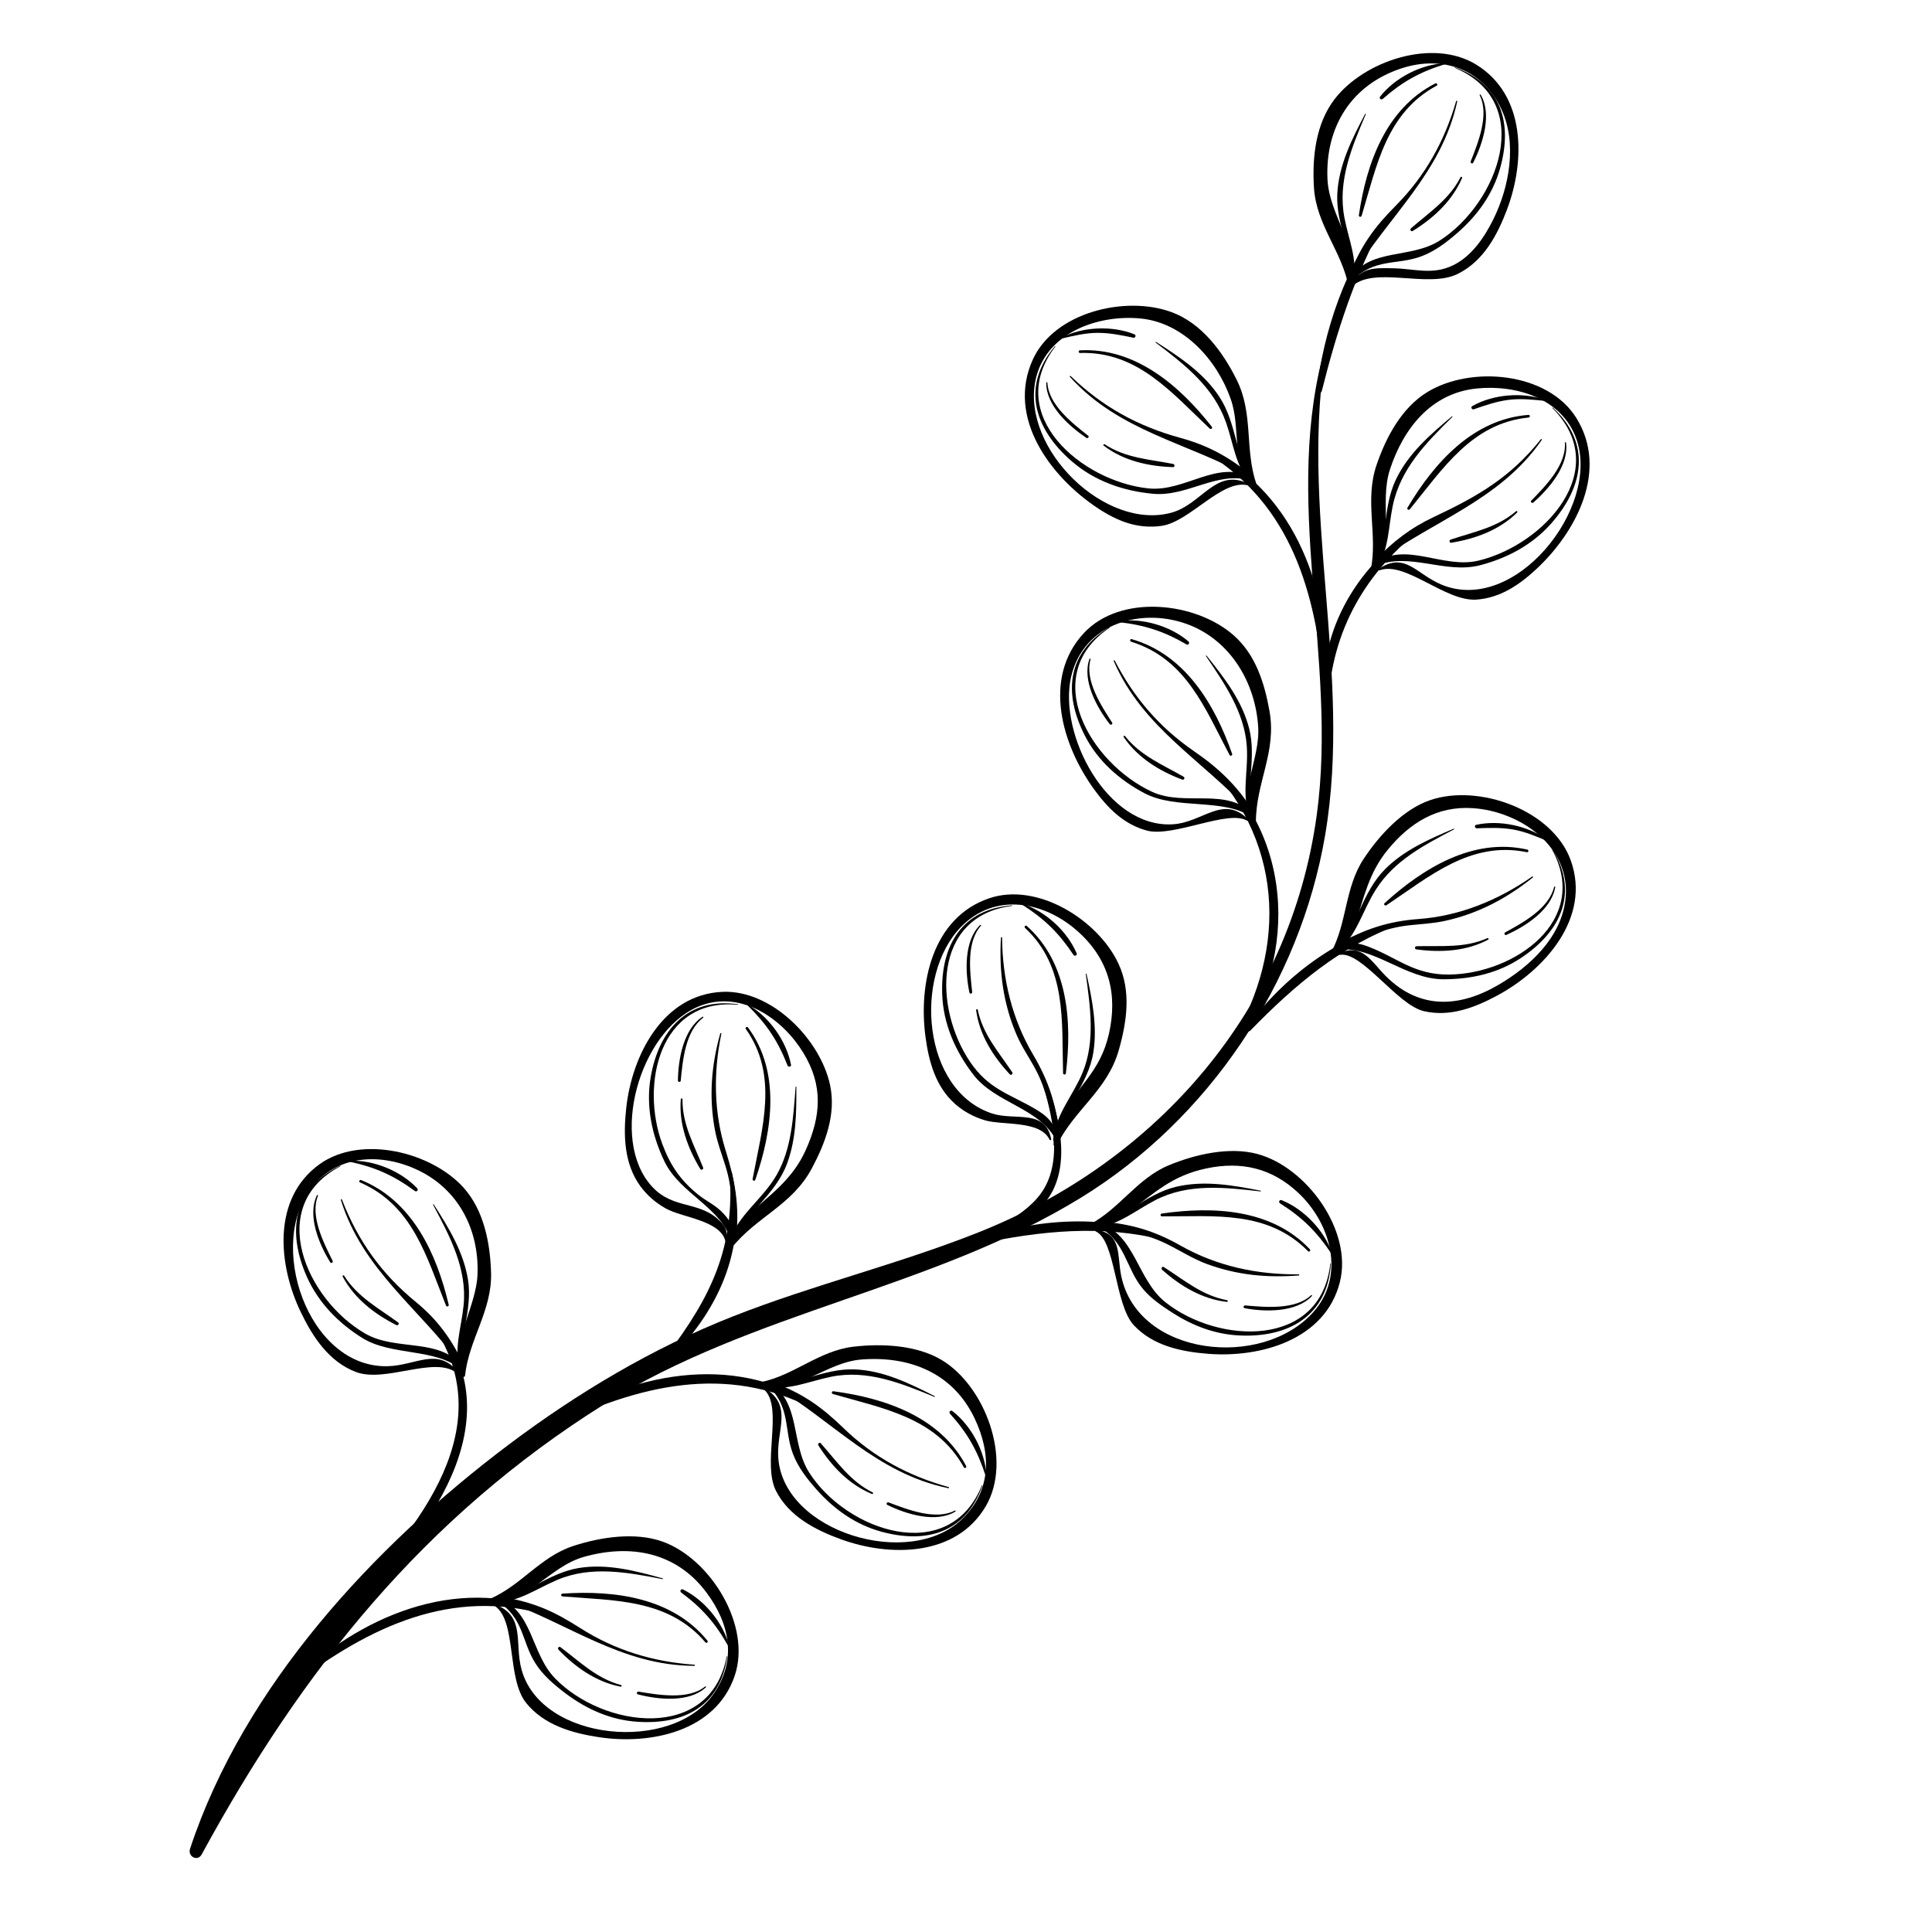 <?xml version="1.0" encoding="utf-8"?>
<!-- Generator: Adobe Illustrator 24.0.2, SVG Export Plug-In . SVG Version: 6.00 Build 0)  -->
<svg version="1.1" id="Layer_1" xmlns="http://www.w3.org/2000/svg" xmlns:xlink="http://www.w3.org/1999/xlink" x="0px" y="0px"
	 viewBox="0 0 512 512" style="enable-background:new 0 0 512 512;" xml:space="preserve">
<style type="text/css">
	.st0{fill:currentColor;}
</style>
<g>
	<g>
		<path class="st0" d="M351.701,91.048c-7.752,43.512,6.864,86.96-0.532,130.319
			c-6.682,39.176-30.825,75.208-64.701,96.025c-39.459,24.248-86.829,30.002-126.35,54.76
			c-47.632,29.842-80.141,70.489-106.663,119.284c-1.084,1.995-3.769,0.559-3.093-1.487
			c14.278-43.182,48.71-80.207,84.429-107.088c18.251-13.735,38.186-25.631,59.468-34.013
			c21.326-8.399,43.705-13.777,65.007-22.245c47.53-18.894,82.638-59.129,89.691-110.645
			c5.675-41.455-9.546-84.111,2.513-124.956C351.512,90.861,351.728,90.897,351.701,91.048L351.701,91.048z"/>
	</g>
	<g>
		<g>
			<path class="st0" d="M367.034,58.469c-7.854,13.805-12.899,29.818-16.744,45.161
				c-0.201,0.803-1.325,0.57-1.247-0.237c1.418-14.699,7.777-33.913,17.524-45.231
				C366.77,57.926,367.195,58.187,367.034,58.469L367.034,58.469z"/>
		</g>
		<g>
			<path class="st0" d="M357.651,75.89c3.055-5.143,6.357-4.899,11.695-4.79c5.612,0.115,10.304,1.869,15.767-0.813
				c4.867-2.39,8.186-7.26,10.577-12.049c4.322-8.659,6.386-20.229,2.234-29.205
				c-4.919-10.634-15.544-14.537-26.589-10.896c-13.121,4.325-20.14,15.42-19.545,29.264
				c0.431,10.025,9.027,18.745,6.512,28.675c-0.131,0.515-0.791,0.435-0.884-0.054
				c-1.84-9.571-8.608-16.374-9.211-26.358c-0.486-8.041,0.47-16.876,5.492-23.406
				c7.762-10.093,25.925-16.229,37.481-9.156c13.225,8.096,13.055,25.533,8.203,38.399
				c-2.59,6.868-6.268,13.747-13.129,17.114c-8.018,3.936-22.396-2.383-28.214,3.53
				C357.865,76.324,357.508,76.131,357.651,75.89L357.651,75.89z"/>
		</g>
		<g>
			<path class="st0" d="M385.614,17.861c12.227,4.474,15.382,14.739,11.864,26.965
				c-1.949,6.773-6.056,12.399-11.326,16.959c-2.893,2.504-5.961,4.853-9.58,6.18
				c-6.455,2.366-12.398,0.379-18.26,6.509c-0.293,0.306-0.904-0.032-0.659-0.434
				c5.186-8.489,16.07-5.268,23.927-10.313c15.489-9.943,25.51-36.686,3.969-45.731
				C385.46,17.958,385.526,17.829,385.614,17.861L385.614,17.861z"/>
		</g>
		<g>
			<path class="st0" d="M392.382,25.098c3.108,5.159,0.542,13.082-1.959,18.002c-0.22,0.432-0.848,0.119-0.673-0.323
				c1.925-4.866,4.997-12.393,2.383-17.514C392.048,25.096,392.281,24.929,392.382,25.098L392.382,25.098z"/>
		</g>
		<g>
			<path class="st0" d="M387.465,47.161c-2.575,6.042-7.534,10.634-13.059,14.036
				c-0.478,0.293-0.867-0.358-0.467-0.706c4.859-4.226,10.102-7.62,13.123-13.525
				C387.193,46.709,387.578,46.896,387.465,47.161L387.465,47.161z"/>
		</g>
		<g>
			<path class="st0" d="M380.738,22.697c-13.371,7.224-15.865,21.168-19.887,34.472
				c-0.138,0.453-0.804,0.345-0.733-0.14c2.001-13.751,7.17-28.231,20.235-34.913
				C380.745,21.915,381.137,22.482,380.738,22.697L380.738,22.697z"/>
		</g>
		<g>
			<path class="st0" d="M382.996,16.997c-6.614,2.03-11.326,4.621-16.528,9.205c-0.445,0.393-1.1-0.129-0.713-0.621
				c3.905-4.962,10.879-8.562,17.193-8.825C383.086,16.749,383.135,16.954,382.996,16.997L382.996,16.997z"/>
		</g>
		<g>
			<path class="st0" d="M361.943,30.288c-3.722,8.74-7.502,17.688-5.666,27.353
				c1.133,5.965,3.553,11.146,2.453,17.305c-0.058,0.324-0.609,0.31-0.591-0.036
				c0.418-8.077-4.118-15.339-3.749-23.428c0.35-7.656,3.89-14.639,7.374-21.281
				C361.822,30.088,361.993,30.171,361.943,30.288L361.943,30.288z"/>
		</g>
		<g>
			<path class="st0" d="M386.185,26.868c-4.146,19.071-18.211,30.366-27.96,46.464
				c-0.248,0.409-0.85,0.128-0.673-0.323c3.112-7.932,6.573-12.687,12.442-18.614
				c7.735-7.811,12.842-17.032,15.898-27.583C385.944,26.63,386.227,26.677,386.185,26.868L386.185,26.868z"/>
		</g>
	</g>
	<g>
		<g>
			<path class="st0" d="M316.134,117.277c24.726,10.13,35.263,34.648,35.59,60.304
				c0.01,0.816-1.175,0.902-1.266,0.086c-2.86-25.608-10.764-47.178-34.569-59.882
				C315.567,117.614,315.799,117.141,316.134,117.277L316.134,117.277z"/>
		</g>
		<g>
			<path class="st0" d="M330.568,128.585c-6.848-1.542-15.301,9.699-22.708,10.77
				c-6.331,0.916-11.729-1.23-16.958-4.693c-12.427-8.231-24.23-23.879-17.211-39.348
				c5.698-12.557,24.428-17.052,36.655-12.643c8.059,2.906,13.636,10.48,17.347,17.887
				c4.58,9.141,2.081,18.326,5.251,27.708c0.135,0.398-0.398,0.808-0.716,0.479
				c-6.266-6.45-3.263-14.936-6.063-22.965c-3.647-10.463-12.556-20.228-23.793-21.365
				c-11.489-1.162-25.482,3.873-27.992,16.535c-3.595,18.139,18.593,39.761,36.106,34.9
				c8.008-2.223,11.663-11.848,20.229-7.709C330.95,128.256,330.832,128.644,330.568,128.585L330.568,128.585z"/>
		</g>
		<g>
			<path class="st0" d="M279.659,91.859c-13.845,18.101,6.968,35.703,24.643,37.57
				c9.747,1.029,18.372-7.798,27.376-2.849c0.373,0.204,0.209,0.885-0.247,0.749
				c-8.828-2.614-16.742,4.33-25.754,3.535c-7.907-0.697-15.574-3.361-21.622-8.59
				c-10.125-8.751-13.385-19.97-4.509-30.513C279.609,91.687,279.717,91.784,279.659,91.859L279.659,91.859z"/>
		</g>
		<g>
			<path class="st0" d="M277.565,101.411c0.344,5.879,6.55,10.693,10.809,14.057c0.386,0.305-0.103,0.823-0.49,0.562
				c-4.582-3.083-10.689-8.545-10.616-14.6C277.269,101.242,277.553,101.216,277.565,101.411L277.565,101.411z"/>
		</g>
		<g>
			<path class="st0" d="M292.776,117.757c5.538,3.662,11.842,3.952,18.142,5.201c0.455,0.09,0.444,0.853-0.05,0.837
				c-6.5-0.204-13.148-1.687-18.386-5.701C292.248,117.915,292.543,117.603,292.776,117.757L292.776,117.757z"/>
		</g>
		<g>
			<path class="st0" d="M286.175,92.844c14.676-0.791,26.413,9.341,34.99,20.269
				c0.26,0.331-0.253,0.774-0.556,0.487c-10.105-9.53-19.18-20.535-34.386-20.062
				C285.775,93.553,285.725,92.868,286.175,92.844L286.175,92.844z"/>
		</g>
		<g>
			<path class="st0" d="M281.29,89.49c5.614-2.937,13.515-3.268,19.37-0.878c0.499,0.204,0.226,0.999-0.293,0.89
				c-3.176-0.66-6.199-1.295-9.471-1.29c-3.281,0.006-6.322,0.764-9.497,1.499
				C281.274,89.742,281.155,89.561,281.29,89.49L281.29,89.49z"/>
		</g>
		<g>
			<path class="st0" d="M306.358,90.61c6.335,4.052,12.775,8.31,16.916,14.754c4.39,6.831,4.165,15.304,8.451,22.209
				c0.206,0.331-0.259,0.624-0.498,0.33c-3.877-4.788-4.295-10.094-6.255-15.762
				c-3.304-9.561-10.981-15.489-18.722-21.366C306.161,90.708,306.263,90.55,306.358,90.61L306.358,90.61z"/>
		</g>
		<g>
			<path class="st0" d="M283.735,99.657c8.466,8.184,17.799,13.291,29.111,16.395
				c7.206,1.978,12.649,4.944,18.495,9.64c0.324,0.26-0.036,0.823-0.407,0.617
				c-16.467-9.117-34.288-11.918-47.395-26.428C283.414,99.743,283.594,99.52,283.735,99.657L283.735,99.657z"/>
		</g>
	</g>
	<g>
		<g>
			<path class="st0" d="M193.915,310.654c4.322,18.99-2.745,35.77-16.188,49.206
				c-0.578,0.578-1.452-0.182-0.956-0.834c11.754-15.457,18.006-28.517,16.596-48.263
				C193.345,310.455,193.843,310.334,193.915,310.654L193.915,310.654z"/>
		</g>
		<g>
			<path class="st0" d="M192.246,328.955c-1.322-5.57-11.392-6.232-15.799-8.697
				c-2.612-1.461-4.912-3.41-6.696-5.838c-4.428-6.027-4.572-13.65-3.794-20.794
				c1.515-13.896,9.681-30.16,25.608-30.78c12.967-0.504,25.84,12.617,28.415,24.718
				c1.642,7.715-1.246,15.327-4.836,22.06c-5.257,9.856-14.662,12.77-21.351,21.184
				c-0.274,0.345-0.874,0.049-0.775-0.377c0.888-3.855,2.189-5.702,5.215-8.463
				c5.992-5.469,11.824-9.429,15.317-17.235c4.071-9.095,4.61-17.099-0.673-25.753
				c-5.403-8.851-16.03-16.347-26.723-12.65c-15.646,5.409-24.557,33.315-14.459,46.804
				c5.731,7.656,12.863,4.779,18.623,10.004c2.079,1.887,2.449,2.968,2.382,5.727
				C192.697,329.109,192.312,329.235,192.246,328.955L192.246,328.955z"/>
		</g>
		<g>
			<path class="st0" d="M195.513,266.28c-20.726-1.928-25.864,21.136-19.978,36.937c2.121,5.695,4.856,9.63,9.49,13.376
				c1.94,1.568,4.23,2.611,6.043,4.348c2.476,2.373,3.492,4.449,3.472,7.895c-0.002,0.424-0.651,0.618-0.774,0.154
				c-2.372-8.908-13.537-12.578-17.674-21.188c-3.331-6.931-4.966-14.668-3.656-22.314
				c2.177-12.706,9.92-21.207,23.107-19.356C195.637,266.147,195.607,266.288,195.513,266.28L195.513,266.28z"/>
		</g>
		<g>
			<path class="st0" d="M186.347,269.703c-4.733,3.555-5.411,11.239-5.95,16.715c-0.041,0.419-0.745,0.379-0.739-0.044
				c0.073-5.617,1.419-13.621,6.524-16.919C186.345,269.349,186.5,269.588,186.347,269.703L186.347,269.703z"/>
		</g>
		<g>
			<path class="st0" d="M180.866,291.294c-0.096,6.65,3.097,12.15,5.47,18.136c0.176,0.443-0.506,0.779-0.754,0.368
				c-3.345-5.555-5.713-11.971-5.16-18.53C180.443,291.016,180.869,291.04,180.866,291.294L180.866,291.294z"/>
		</g>
		<g>
			<path class="st0" d="M198.232,272.306c8.731,11.745,6.406,27.411,1.918,40.386
				c-0.141,0.407-0.778,0.172-0.703-0.232c2.515-13.513,6.936-27.452-1.795-39.769
				C197.391,272.323,197.965,271.947,198.232,272.306L198.232,272.306z"/>
		</g>
		<g>
			<path class="st0" d="M198.395,266.369c5.542,3.178,10.026,9.569,11.236,15.826c0.106,0.548-0.733,0.659-0.92,0.183
				c-2.525-6.454-5.502-10.941-10.452-15.803C198.165,266.482,198.267,266.296,198.395,266.369L198.395,266.369z"/>
		</g>
		<g>
			<path class="st0" d="M211.039,288.045c0.032,6.824-0.037,13.692-2.409,20.189
				c-3.091,8.464-11.014,13.184-14.907,21.167c-0.173,0.355-0.659,0.095-0.538-0.259
				c2.507-7.35,8.918-11.24,12.676-17.85c3.958-6.961,4.39-15.457,4.981-23.26
				C210.851,287.921,211.039,287.932,211.039,288.045L211.039,288.045z"/>
		</g>
		<g>
			<path class="st0" d="M191.173,273.939c-2.153,10.278-2.021,20.894,1.131,30.952
				c2.545,8.12,3.671,14.604,2.795,23.175c-0.044,0.429-0.71,0.369-0.739-0.044
				c-0.413-5.979-0.1-11.944-1.743-17.772c-1.048-3.719-2.505-7.187-3.198-11.014
				c-1.56-8.624-0.904-16.946,1.46-25.352C190.93,273.701,191.212,273.748,191.173,273.939L191.173,273.939z"/>
		</g>
	</g>
	<g>
		<g>
			<path class="st0" d="M219.513,375.629c-22.758-13.942-45.893-9.984-69.257,0.651
				c-0.652,0.297-1.172-0.771-0.552-1.131c21.925-12.711,49.19-16.42,70.118,0.014
				C220.066,375.356,219.786,375.796,219.513,375.629L219.513,375.629z"/>
		</g>
		<g>
			<path class="st0" d="M203.052,368.117c7.053,4.71,2.656,10.887,3.203,18.279
				c1.454,19.643,34.73,29.618,48.633,16.236c7.836-7.541,7.869-17.284,3.427-26.678
				c-5.671-11.996-17.044-16.651-29.962-15.677c-9.491,0.716-16.956,9.175-26.556,6.839
				c-0.391-0.095-0.531-0.763-0.059-0.862c8.777-1.828,15.292-8.275,24.37-9.356
				c7.512-0.895,16.81-0.47,23.462,3.528c11.528,6.93,18.828,26.499,11.688,38.712
				c-7.86,13.445-25.455,13.492-38.386,8.795c-6.833-2.482-13.742-6.069-17.201-12.786
				c-3.767-7.316,1.833-21.614-2.926-26.675C202.533,368.248,202.802,367.95,203.052,368.117L203.052,368.117z"/>
		</g>
		<g>
			<path class="st0" d="M260.351,393.706c-4.324,12.285-14.551,15.562-26.82,12.194
				c-6.8-1.867-12.471-5.903-17.097-11.119c-2.538-2.861-4.936-5.898-6.297-9.504
				c-2.424-6.422-0.556-12.408-6.736-18.172c-0.313-0.292,0.032-0.897,0.434-0.659
				c8.481,5.037,5.638,16.018,10.609,23.803c9.927,15.548,37.067,24.869,45.772,3.392
				C260.253,393.551,260.382,393.617,260.351,393.706L260.351,393.706z"/>
		</g>
		<g>
			<path class="st0" d="M253.198,400.563c-5.118,3.172-13.084,0.699-18.028-1.738c-0.437-0.216-0.119-0.842,0.323-0.673
				c4.89,1.864,12.452,4.839,17.54,2.163C253.199,400.227,253.364,400.46,253.198,400.563L253.198,400.563z"/>
		</g>
		<g>
			<path class="st0" d="M231.074,395.918c-6.075-2.501-10.727-7.405-14.198-12.887
				c-0.243-0.384,0.302-0.921,0.631-0.552c4.318,4.843,7.779,10.068,13.76,13.036
				C231.529,395.644,231.339,396.028,231.074,395.918L231.074,395.918z"/>
		</g>
		<g>
			<path class="st0" d="M255.453,388.886c-7.389-13.28-21.366-15.597-34.718-19.455
				c-0.458-0.132-0.342-0.798,0.14-0.733c13.776,1.831,28.315,6.821,35.16,19.803
				C256.24,388.892,255.673,389.282,255.453,388.886L255.453,388.886z"/>
		</g>
		<g>
			<path class="st0" d="M261.183,391.075c-2.113-6.592-4.764-11.267-9.414-16.416
				c-0.401-0.444,0.128-1.091,0.622-0.712c5.008,3.843,8.693,10.771,9.034,17.08
				C261.432,391.166,261.227,391.212,261.183,391.075L261.183,391.075z"/>
		</g>
		<g>
			<path class="st0" d="M247.63,370.189c-8.763-3.604-17.813-7.304-27.428-5.324c-5.944,1.224-11.114,3.686-17.269,2.665
				c-0.327-0.054-0.309-0.605,0.035-0.591c8.089,0.317,15.285-4.311,23.384-4.04
				c7.656,0.257,14.682,3.71,21.363,7.11C247.831,370.068,247.748,370.238,247.63,370.189L247.63,370.189z"/>
		</g>
		<g>
			<path class="st0" d="M251.351,394.387c-19.121-3.909-30.595-17.833-46.811-27.383
				c-0.416-0.244-0.127-0.843,0.324-0.673c7.971,3.015,12.77,6.418,18.769,12.214
				c7.905,7.635,17.188,12.625,27.774,15.548C251.59,394.144,251.542,394.426,251.351,394.387L251.351,394.387z"/>
		</g>
	</g>
	<g>
		<g>
			<path class="st0" d="M149.11,429.388c-25.069-9.157-46.962-0.694-67.756,14.359
				c-0.58,0.419-1.302-0.524-0.766-0.999c18.973-16.802,44.962-25.84,68.731-13.878
				C149.599,429.01,149.411,429.498,149.11,429.388L149.11,429.388z"/>
		</g>
		<g>
			<path class="st0" d="M131.487,425.286c7.846,3.22,4.76,10.145,6.761,17.281
				c5.317,18.966,39.909,22.151,50.886,6.28c6.187-8.945,4.288-18.5-1.927-26.829
				c-7.935-10.635-20.005-12.944-32.474-9.43c-9.161,2.582-14.803,12.352-24.675,11.965
				c-0.402-0.016-0.672-0.644-0.229-0.834c8.241-3.53,13.35-11.14,22.033-13.999
				c7.186-2.365,16.384-3.791,23.695-1.19c12.673,4.509,23.704,22.244,19.126,35.629
				c-5.041,14.736-22.278,18.267-35.883,16.226c-7.189-1.079-14.672-3.225-19.394-9.125
				c-5.141-6.424-2.485-21.549-8.153-25.567C131.004,425.517,131.209,425.172,131.487,425.286L131.487,425.286z"/>
		</g>
		<g>
			<path class="st0" d="M192.72,439.016c-1.805,12.899-11.179,18.137-23.873,17.266
				c-7.035-0.482-13.393-3.315-18.961-7.511c-3.054-2.301-6.006-4.804-8.055-8.068
				c-3.648-5.814-3.003-12.052-10.202-16.477c-0.365-0.224-0.147-0.886,0.295-0.732
				c9.31,3.256,8.7,14.584,15.114,21.229c12.811,13.273,41.259,17.033,45.537-5.743
				C192.593,438.883,192.733,438.923,192.72,439.016L192.72,439.016z"/>
		</g>
		<g>
			<path class="st0" d="M187.067,447.155c-4.388,4.122-12.686,3.277-18.015,1.868c-0.471-0.125-0.283-0.801,0.184-0.724
				c5.162,0.859,13.164,2.276,17.62-1.355C187.002,446.825,187.21,447.021,187.067,447.155L187.067,447.155z"/>
		</g>
		<g>
			<path class="st0" d="M164.462,446.985c-6.45-1.248-11.982-5.133-16.47-9.819
				c-0.314-0.328,0.113-0.963,0.51-0.666c5.192,3.891,9.619,8.327,16.07,10.051
				C164.853,446.625,164.743,447.039,164.462,446.985L164.462,446.985z"/>
		</g>
		<g>
			<path class="st0" d="M186.965,435.262c-9.874-11.552-24.033-11.054-37.885-12.191
				c-0.475-0.039-0.494-0.714-0.008-0.747c13.865-0.934,29.105,1.077,38.386,12.445
				C187.737,435.112,187.259,435.606,186.965,435.262L186.965,435.262z"/>
		</g>
		<g>
			<path class="st0" d="M193.014,436.272c-3.377-6.043-6.902-10.1-12.479-14.225
				c-0.48-0.355-0.09-1.094,0.468-0.821c5.67,2.774,10.654,8.836,12.238,14.952
				C193.277,436.312,193.084,436.398,193.014,436.272L193.014,436.272z"/>
		</g>
		<g>
			<path class="st0" d="M175.592,418.485c-9.303-1.796-18.907-3.63-27.939,0.216
				c-5.584,2.377-10.163,5.814-16.399,6.033c-0.331,0.012-0.423-0.531-0.082-0.586
				c7.991-1.292,14.128-7.254,22.12-8.592c7.555-1.266,15.126,0.728,22.349,2.737
				C175.765,418.327,175.718,418.51,175.592,418.485L175.592,418.485z"/>
		</g>
		<g>
			<path class="st0" d="M184.034,441.467c-19.516-0.044-33.521-11.418-51.308-17.566
				c-0.456-0.158-0.291-0.801,0.184-0.724c8.411,1.376,13.789,3.761,20.817,8.253
				c9.261,5.918,19.349,8.97,30.303,9.738C184.219,441.182,184.228,441.467,184.034,441.467L184.034,441.467z"/>
		</g>
	</g>
	<g>
		<g>
			<path class="st0" d="M320.424,202.13c23.249,19.549,23.64,53.87,5.495,77.118c-0.432,0.554-1.444-0.087-1.05-0.692
				c16.196-24.878,15.988-54.235-4.816-76.001C319.806,202.297,320.141,201.893,320.424,202.13L320.424,202.13z"/>
		</g>
		<g>
			<path class="st0" d="M330.486,217.494c-4.962-3.035-19.535,4.474-26.538,2.62
				c-6.117-1.619-10.428-5.997-14.029-10.97c-8.486-11.717-13.768-29.462-2.667-41.387
				c9.721-10.442,29.694-8.246,39.727,0.648c5.782,5.126,8.108,12.556,9.44,19.971
				c1.971,10.978-3.589,18.829-3.596,29.54c-0.001,0.528-0.653,0.626-0.869,0.173
				c-3.995-8.419,2.035-16.638,1.474-25.488c-0.731-11.534-7.131-22.476-17.964-26.868
				c-12.366-5.014-28.334-0.81-31.62,13.684c-3.424,15.104,9.47,39.984,26.855,39.036
				c8.083-0.441,13.333-7.947,20.043-1.35C330.919,217.279,330.725,217.64,330.486,217.494L330.486,217.494z"/>
		</g>
		<g>
			<path class="st0" d="M294.065,166.35c-18.845,12.64-5.115,35.92,11.224,43.477
				c8.804,4.072,19.968-1.42,26.862,6.102c0.346,0.378-0.101,0.898-0.523,0.6
				c-7.297-5.155-19.841-1.829-28.336-6.321c-6.622-3.502-12.339-8.512-15.791-15.26
				c-5.807-11.351-4.625-22.004,6.483-28.722C294.065,166.176,294.146,166.296,294.065,166.35L294.065,166.35z"/>
		</g>
		<g>
			<path class="st0" d="M289.011,174.714c-1.608,5.624,2.825,12.28,5.706,16.777c0.262,0.408-0.329,0.786-0.622,0.412
				c-3.395-4.342-7.422-11.625-5.365-17.281C288.788,174.464,289.058,174.552,289.011,174.714L289.011,174.714z"/>
		</g>
		<g>
			<path class="st0" d="M298.156,195.08c4.094,5.209,9.923,7.542,15.491,10.752c0.475,0.274,0.141,0.953-0.367,0.762
				c-6.083-2.281-11.805-5.825-15.497-11.267C297.619,195.086,297.98,194.856,298.156,195.08L298.156,195.08z"/>
		</g>
		<g>
			<path class="st0" d="M299.891,169.373c14.159,4.064,22.014,17.246,26.639,30.417
				c0.136,0.388-0.463,0.708-0.665,0.325c-6.534-12.342-11.479-25.5-26.104-30.058
				C299.339,169.926,299.457,169.249,299.891,169.373L299.891,169.373z"/>
		</g>
		<g>
			<path class="st0" d="M296.39,164.629c6.266-0.955,13.784,1.246,18.582,5.378c0.393,0.339-0.045,1.057-0.516,0.782
				c-5.935-3.465-11.244-5.199-18.081-5.913C296.227,164.86,296.26,164.649,296.39,164.629L296.39,164.629z"/>
		</g>
		<g>
			<path class="st0" d="M319.76,173.763c4.68,5.833,9.42,11.946,11.291,19.339
				c1.994,7.877-1.074,15.889,0.835,23.78c0.089,0.369-0.427,0.555-0.566,0.19
				c-2.473-6.514-0.432-12.597-0.909-19.346c-0.634-8.976-5.918-16.624-10.819-23.852
				C319.521,173.766,319.681,173.665,319.76,173.763L319.76,173.763z"/>
		</g>
		<g>
			<path class="st0" d="M295.412,175.039c5.049,9.816,11.859,17.728,20.948,23.993
				c6.644,4.58,11.397,9.089,15.762,15.945c0.216,0.339-0.263,0.81-0.557,0.487
				c-12.655-13.927-28.684-22.373-36.42-40.296C295.08,175.015,295.334,174.887,295.412,175.039L295.412,175.039z"/>
		</g>
	</g>
	<g>
		<g>
			<path class="st0" d="M275.964,283.854c4.031,8.845,7.776,22.092,3.118,31.509
				c-4.34,8.772-16.243,13.314-24.802,15.973c-0.793,0.246-1.14-0.874-0.405-1.203
				c7.377-3.294,18.565-7.776,22.882-15.252c5.204-9.014,1.425-21.701-1.328-30.846
				C275.322,283.68,275.815,283.529,275.964,283.854L275.964,283.854z"/>
		</g>
		<g>
			<path class="st0" d="M278.123,301.999c-2.47-5.195-12.51-3.698-17.195-5.134c-2.853-0.875-5.522-2.283-7.776-4.27
				c-5.181-4.565-6.995-11.185-7.884-17.799c-1.888-14.046,1.741-31.596,16.881-36.744
				c12.775-4.343,28.808,5.718,34.234,17.279c3.436,7.319,2.247,15.411,0.116,22.925
				c-3.052,10.76-11.674,15.647-16.441,25.252c-0.187,0.376-0.855,0.302-0.848-0.163
				c0.051-3.165,0.147-4.107,1.64-6.932c4.472-8.46,10.697-12.107,13.028-22.436
				c2.355-10.431,0.061-19.587-8.014-26.942c-8.905-8.112-22.113-10.76-31.224-1.361
				c-12.647,13.046-10.195,43.385,8.307,49.423c6.028,1.966,14.083-1.34,15.633,6.811
				C278.634,302.192,278.227,302.216,278.123,301.999L278.123,301.999z"/>
		</g>
		<g>
			<path class="st0" d="M268.2,240.077c-21.138,2.639-20.716,27.141-11.112,41.333
				c4.885,7.218,10.292,8.427,17.156,12.423c3.595,2.094,4.982,3.689,6.113,7.597
				c0.118,0.41-0.484,0.762-0.709,0.346c-4.443-8.205-15.903-9.44-21.718-17.001
				c-4.798-6.237-8.004-13.532-8.243-21.463c-0.391-12.905,5.3-22.361,18.503-23.385
				C268.286,239.921,268.294,240.065,268.2,240.077L268.2,240.077z"/>
		</g>
		<g>
			<path class="st0" d="M259.958,245.339c-3.927,4.404-2.902,12.168-2.32,17.58
				c0.045,0.412-0.636,0.564-0.726,0.144c-1.149-5.41-1.476-13.737,2.821-17.921
				C259.868,245.011,260.087,245.194,259.958,245.339L259.958,245.339z"/>
		</g>
		<g>
			<path class="st0" d="M259.117,267.596c1.321,6.52,5.566,11.218,9.143,16.578c0.256,0.384-0.296,0.91-0.63,0.552
				c-4.446-4.747-8.092-10.5-8.948-17.043C258.649,267.435,259.066,267.346,259.117,267.596L259.117,267.596z"/>
		</g>
		<g>
			<path class="st0" d="M272.103,245.385c10.953,9.758,12.043,25.363,10.361,39.081
				c-0.051,0.42-0.727,0.378-0.739-0.045c-0.378-13.818,1.024-28.158-10.08-38.512
				C271.318,245.605,271.767,245.086,272.103,245.385L272.103,245.385z"/>
		</g>
		<g>
			<path class="st0" d="M271.027,239.558c6.084,1.96,11.799,7.229,14.304,13.1
				c0.213,0.5-0.551,0.85-0.843,0.411c-3.829-5.771-7.696-9.565-13.539-13.277
				C270.843,239.725,270.88,239.511,271.027,239.558L271.027,239.558z"/>
		</g>
		<g>
			<path class="st0" d="M287.94,258.098c1.502,6.84,2.911,13.801,1.804,20.816
				c-1.363,8.644-8.075,14.814-10.059,23.243c-0.088,0.379-0.627,0.268-0.587-0.112
				c0.733-6.893,5.2-11.557,7.78-17.762c3.444-8.281,2.045-17.539,0.868-26.146
				C287.731,258.027,287.915,257.987,287.94,258.098L287.94,258.098z"/>
		</g>
		<g>
			<path class="st0" d="M265.558,248.469c0.1,11.012,2.634,21.594,8.268,31.099
				c4.048,6.83,6.057,13.061,6.919,20.992c0.046,0.418-0.609,0.554-0.726,0.144
				c-1.643-5.728-2.626-11.668-5.416-16.996c-1.678-3.205-3.74-6.087-5.176-9.424
				c-3.57-8.292-4.692-16.831-4.167-25.795C265.271,248.303,265.556,248.272,265.558,248.469L265.558,248.469z"/>
		</g>
	</g>
	<g>
		<g>
			<path class="st0" d="M112.573,347.442c25.3,25.302,2.809,58.157-18.89,77.251
				c-0.592,0.521-1.54-0.23-0.957-0.834c20.552-21.269,41.411-48.885,19.427-76.048
				C111.954,347.565,112.349,347.218,112.573,347.442L112.573,347.442z"/>
		</g>
		<g>
			<path class="st0" d="M120.936,363.787c-5.865-4.507-18.852,2.784-26.658-0.211
				c-7.124-2.734-11.401-9.264-14.585-15.882c-5.977-12.422-7.676-30.09,5.016-39.182
				c10.981-7.866,29.695-3.247,38.203,6.299c5.333,5.984,7.005,14.664,7.225,22.496
				c0.282,10.01-5.86,17.584-6.897,27.237c-0.049,0.463-0.723,0.456-0.862,0.059
				c-3.167-9.01,3.872-17.865,4.175-27.052c0.388-11.767-5.106-22.358-15.77-27.443
				c-9.408-4.487-20.799-4.245-27.812,4.107c-12.65,15.065-1.459,48.339,19.734,47.846
				c7.503-0.175,13.197-5.139,18.583,1.418C121.463,363.695,121.135,363.94,120.936,363.787L120.936,363.787z"/>
		</g>
		<g>
			<path class="st0" d="M90.197,309.079c-20.039,10.539-8.99,35.362,6.595,44.337
				c8.373,4.822,19.992,0.857,26.037,9.065c0.269,0.365-0.26,0.813-0.593,0.519
				c-6.614-5.812-18.474-3.596-26.201-8.408c-6.318-3.934-11.583-9.278-14.655-16.102
				c-5.468-12.148-3.644-23.745,8.751-29.544C90.208,308.911,90.272,309.04,90.197,309.079L90.197,309.079z"/>
		</g>
		<g>
			<path class="st0" d="M84.267,316.884c-2.166,5.345,1.522,12.521,3.878,17.233c0.208,0.416-0.361,0.831-0.622,0.412
				c-2.913-4.676-6.178-12.36-3.524-17.774C84.084,316.581,84.339,316.708,84.267,316.884L84.267,316.884z"/>
		</g>
		<g>
			<path class="st0" d="M91.191,338.065c3.536,5.644,9.102,8.594,14.327,12.399c0.39,0.283-0.042,0.91-0.461,0.7
				c-5.808-2.914-11.144-7.046-14.239-12.852C90.684,338.063,91.035,337.816,91.191,338.065L91.191,338.065z"/>
		</g>
		<g>
			<path class="st0" d="M95.711,312.728c13.588,5.522,20.008,19.503,23.194,33.02c0.109,0.463-0.526,0.691-0.708,0.238
				c-5.176-12.935-8.791-26.568-22.789-32.629C94.995,313.176,95.299,312.561,95.711,312.728L95.711,312.728z"/>
		</g>
		<g>
			<path class="st0" d="M92.672,307.62c6.304-0.276,13.557,2.692,17.881,7.287c0.416,0.442-0.127,1.076-0.621,0.713
				c-5.613-4.125-10.462-6.284-17.275-7.753C92.522,307.837,92.527,307.626,92.672,307.62L92.672,307.62z"/>
		</g>
		<g>
			<path class="st0" d="M114.945,319.177c3.957,6.171,7.852,12.509,9.067,19.868
				c1.367,8.274-2.73,16.088-1.581,24.349c0.046,0.333-0.492,0.443-0.581,0.116
				c-1.642-6.089,0.374-11.432,1.001-17.522c1.001-9.719-3.65-18.403-8.073-26.7
				C114.72,319.177,114.875,319.068,114.945,319.177L114.945,319.177z"/>
		</g>
		<g>
			<path class="st0" d="M90.614,317.887c4.224,10.934,10.527,19.739,19.579,27.14
				c5.785,4.73,9.313,9.721,12.648,16.421c0.209,0.42-0.331,0.81-0.623,0.411
				c-11.07-15.109-26.128-25.311-31.887-43.876C90.274,317.798,90.545,317.708,90.614,317.887L90.614,317.887z"/>
		</g>
	</g>
	<g>
		<g>
			<path class="st0" d="M378.82,138.522c-15.695,11.453-25.357,26.887-26.723,46.325
				c-0.051,0.728-1.215,0.628-1.257-0.076c-1.138-19.475,10.732-37.541,27.669-46.72
				C378.824,137.88,379.117,138.304,378.82,138.522L378.82,138.522z"/>
		</g>
		<g>
			<path class="st0" d="M365.454,150.708c6.934-4.539,9.796,1.369,16.471,4.186
				c19.44,8.204,42.149-20.235,35.883-38.42c-3.751-10.883-15.988-14.584-26.478-13.519
				c-12.093,1.229-19.407,10.613-22.963,21.41c-2.946,8.943,1.513,19.304-4.333,27.133
				c-0.272,0.364-0.858,0.038-0.775-0.377c1.906-9.585-1.709-18.373,1.55-27.926
				c2.5-7.325,6.639-15.111,13.401-19.263c11.578-7.108,31.956-5.366,39.544,6.848
				c8.605,13.851-0.057,30.237-10.645,40.069c-4.488,4.167-9.59,7.642-15.871,8.056
				c-8.212,0.541-18.8-10.262-25.581-7.78C365.408,151.218,365.232,150.853,365.454,150.708L365.454,150.708z"/>
		</g>
		<g>
			<path class="st0" d="M411.494,108.021c10.167,9.311,8.393,20.841-0.527,30.838c-4.953,5.551-11.58,9.085-18.747,10.94
				c-9.274,2.401-18.91-3.65-27.579,0.194c-0.428,0.19-0.695-0.455-0.347-0.709
				c8.214-6.014,18.006,1.565,27.514-0.711c17.337-4.15,35.846-24.086,19.588-40.439
				C411.329,108.067,411.423,107.956,411.494,108.021L411.494,108.021z"/>
		</g>
		<g>
			<path class="st0" d="M415.004,117.315c0.853,5.984-4.499,12.203-8.64,15.848c-0.348,0.307-0.906-0.137-0.562-0.49
				c3.779-3.876,9.322-9.468,8.904-15.337C414.693,117.142,414.977,117.127,415.004,117.315L415.004,117.315z"/>
		</g>
		<g>
			<path class="st0" d="M402.07,135.804c-4.674,4.656-11.074,6.987-17.493,8.029
				c-0.481,0.079-0.609-0.672-0.164-0.823c6.106-2.059,12.336-3.184,17.365-7.54
				C401.967,135.306,402.248,135.626,402.07,135.804L402.07,135.804z"/>
		</g>
		<g>
			<path class="st0" d="M405.107,110.647c-15.049,1.485-22.753,13.62-31.507,24.333c-0.261,0.319-0.835-0.04-0.618-0.407
				c7.096-11.949,17.413-23.508,32.077-24.621C405.508,109.918,405.552,110.603,405.107,110.647L405.107,110.647z"/>
		</g>
		<g>
			<path class="st0" d="M409.394,106.229c-3.232-0.316-6.361-0.677-9.609-0.26c-3.246,0.417-6.16,1.435-9.225,2.501
				c-0.494,0.172-0.888-0.572-0.412-0.843c5.498-3.127,13.373-3.823,19.323-1.633
				C409.612,106.047,409.524,106.242,409.394,106.229L409.394,106.229z"/>
		</g>
		<g>
			<path class="st0" d="M384.888,110.492c-6.916,6.825-13.763,13.696-15.805,23.602
				c-1.212,5.874-0.94,11.191-4.167,16.44c-0.197,0.322-0.7,0.098-0.538-0.259
				c3.357-7.4,2.04-15.774,5.51-23.113c3.275-6.926,9.112-11.984,14.87-16.819
				C384.843,110.272,384.967,110.414,384.888,110.492L384.888,110.492z"/>
		</g>
		<g>
			<path class="st0" d="M408.585,116.589c-11.059,15.99-28.512,21.238-43.583,32.328
				c-0.336,0.248-0.779-0.252-0.487-0.557c4.694-4.886,9.327-8.466,15.464-11.355
				c11.518-5.423,20.243-10.399,28.381-20.612C408.482,116.24,408.692,116.434,408.585,116.589L408.585,116.589z"/>
		</g>
	</g>
	<g>
		<g>
			<path class="st0" d="M371.362,244.828c-15.964,5.678-28.384,16.349-40.037,28.312
				c-0.575,0.591-1.433-0.177-0.956-0.834c9.563-13.184,24.704-24.892,40.884-28.027
				C371.574,244.217,371.654,244.724,371.362,244.828L371.362,244.828z"/>
		</g>
		<g>
			<path class="st0" d="M355.005,252.592c6.033-2.768,8.456,2.334,12.35,6.188c8.921,8.83,19.45,8.248,29.782,2.2
				c8.262-4.836,16.593-12.513,17.731-22.654c1.563-13.929-12-23.333-24.589-24.157
				c-9.408-0.616-16.616,3.843-22.49,11.001c-5.042,6.143-6.241,12.504-8.639,19.618
				c-1.304,3.871-2.541,5.808-5.715,8.137c-0.352,0.259-0.855-0.182-0.649-0.566
				c4.242-7.904,3.567-17.134,8.608-24.764c4.109-6.22,10.375-13.085,17.643-15.561
				c12.849-4.378,32.384,2.598,37.209,15.923c5.552,15.334-7.049,29.237-19.603,35.947
				c-5.982,3.198-12.488,5.642-19.311,4.059c-7.043-1.635-16.457-15.927-22.235-14.913
				C354.813,253.098,354.783,252.694,355.005,252.592L355.005,252.592z"/>
		</g>
		<g>
			<path class="st0" d="M411.502,225.187c6.801,11.34,2.349,21.499-8.333,28.622
				c-6.201,4.134-13.239,5.697-20.627,5.707c-10.131,0.012-18.597-9.002-28.082-7.848
				c-0.456,0.056-0.574-0.628-0.154-0.774c3.269-1.142,4.907-1.319,8.237-0.053
				c7.888,2.999,12.218,7.548,21.55,7.425c17.209-0.227,37.394-14.199,27.284-32.995
				C411.332,225.186,411.451,225.103,411.502,225.187L411.502,225.187z"/>
		</g>
		<g>
			<path class="st0" d="M412.15,235.097c-1.017,6.026-7.838,10.356-12.966,12.681
				c-0.382,0.173-0.696-0.462-0.325-0.665c4.81-2.641,11.607-6.334,12.998-12.072
				C411.902,234.854,412.182,234.906,412.15,235.097L412.15,235.097z"/>
		</g>
		<g>
			<path class="st0" d="M394.389,249.011c-5.798,3.107-12.646,3.46-19.064,2.584
				c-0.474-0.064-0.429-0.824,0.051-0.837c6.431-0.185,12.758,0.577,18.818-2.146
				C394.423,248.509,394.613,248.891,394.389,249.011L394.389,249.011z"/>
		</g>
		<g>
			<path class="st0" d="M404.64,225.84c-14.884-3.058-25.733,6.372-37.239,14.076
				c-0.338,0.226-0.807-0.266-0.487-0.557c10.214-9.309,23.553-17.482,37.856-14.204
				C405.207,225.256,405.081,225.931,404.64,225.84L404.64,225.84z"/>
		</g>
		<g>
			<path class="st0" d="M410.02,222.864c-2.997-1.237-5.873-2.501-9.099-3.048c-3.215-0.546-6.322-0.424-9.556-0.305
				c-0.51,0.019-0.728-0.798-0.182-0.919c6.182-1.377,13.907,0.239,18.972,4.066
				C410.273,222.747,410.144,222.915,410.02,222.864L410.02,222.864z"/>
		</g>
		<g>
			<path class="st0" d="M385.335,219.79c-7.822,4.099-15.815,8.239-20.684,15.896
				c-3.623,5.698-4.96,11.93-10.096,16.573c-0.277,0.251-0.708-0.093-0.45-0.392
				c5.619-6.528,6.844-15.43,12.998-21.574c5.048-5.038,11.69-7.934,18.145-10.681
				C385.351,219.569,385.435,219.737,385.335,219.79L385.335,219.79z"/>
		</g>
		<g>
			<path class="st0" d="M406.224,232.533c-6.989,5.609-14.622,9.639-23.426,11.539
				c-3.118,0.672-6.23,0.801-9.384,1.144c-6.59,0.717-12.127,3.354-18.298,5.525
				c-0.389,0.137-0.702-0.454-0.325-0.665c6.927-3.869,13.191-5.944,21.106-6.522
				c10.986-0.803,21.172-5.005,30.162-11.269C406.219,232.173,406.372,232.414,406.224,232.533L406.224,232.533z"/>
		</g>
	</g>
	<g>
		<g>
			<path class="st0" d="M308.464,328.644c-16.435-4.189-32.614-2.455-49.008,0.975c-0.779,0.163-1.194-0.914-0.405-1.203
				c14.999-5.49,34.798-6.959,49.589-0.303C308.926,328.242,308.778,328.724,308.464,328.644L308.464,328.644z"/>
		</g>
		<g>
			<path class="st0" d="M290.527,325.89c6.917,1.148,5.444,6.748,6.629,12.347
				c4.495,21.246,37.337,24.712,50.901,9.47c8.537-9.594,4.677-23.446-3.989-31.585
				c-7.028-6.601-15.149-8.421-24.348-6.483c-9.312,1.962-13.745,6.549-21.11,11.913
				c-3.341,2.434-5.305,3.578-9.517,3.736c-0.41,0.015-0.696-0.598-0.277-0.818
				c7.936-4.151,12.492-12.152,20.921-15.657c6.961-2.894,16.063-5.008,23.519-2.989
				c12.983,3.514,25.239,20.286,21.831,33.917c-3.833,15.328-21.044,20.12-34.874,19.035
				c-7.178-0.563-14.63-2.109-19.744-7.583c-5.072-5.428-4.799-22.482-10.088-24.86
				C290.133,326.222,290.267,325.847,290.527,325.89L290.527,325.89z"/>
		</g>
		<g>
			<path class="st0" d="M352.689,334.897c-0.858,13.783-11.219,19.762-24.6,18.994c-6.315-0.362-12.075-2.602-17.361-5.983
				c-2.738-1.752-5.582-3.689-7.71-6.181c-4.817-5.639-4.58-12.886-12.378-16.889
				c-0.386-0.198-0.204-0.87,0.247-0.749c9.927,2.634,10.329,14.966,17.966,21.025
				c14.061,11.154,41.232,12.266,43.69-10.245C352.553,334.772,352.695,334.803,352.689,334.897L352.689,334.897z"/>
		</g>
		<g>
			<path class="st0" d="M347.678,343.445c-4.085,4.388-12.369,4.277-17.823,3.243
				c-0.482-0.092-0.329-0.773,0.14-0.733c5.302,0.452,13.235,1.234,17.459-2.706
				C347.59,343.121,347.811,343.302,347.678,343.445L347.678,343.445z"/>
		</g>
		<g>
			<path class="st0" d="M325.123,345.01c-6.514-0.718-12.358-4.213-17.173-8.527c-0.34-0.305,0.045-0.964,0.461-0.7
				c5.456,3.471,10.231,7.595,16.796,8.787C325.494,344.622,325.406,345.041,325.123,345.01L325.123,345.01z"/>
		</g>
		<g>
			<path class="st0" d="M346.66,331.593c-10.738-10.902-24.794-9.176-38.714-9.244
				c-0.482-0.002-0.526-0.675-0.05-0.744c13.682-1.988,29.182-1.203,39.222,9.463
				C347.421,331.389,346.978,331.915,346.66,331.593L346.66,331.593z"/>
		</g>
		<g>
			<path class="st0" d="M352.771,332.136c-3.832-5.733-7.7-9.543-13.537-13.225
				c-0.508-0.32-0.165-1.082,0.41-0.852c5.87,2.35,11.281,7.993,13.348,13.969
				C353.039,332.161,352.849,332.253,352.771,332.136L352.771,332.136z"/>
		</g>
		<g>
			<path class="st0" d="M334.034,315.74c-9.437-1.08-19.243-2.207-27.982,2.375
				c-5.392,2.826-9.537,6.516-15.749,7.261c-0.332,0.04-0.448-0.498-0.116-0.581
				c7.88-1.966,13.567-8.411,21.482-10.284c7.452-1.763,15.033-0.418,22.402,1.033
				C334.198,315.57,334.159,315.755,334.034,315.74L334.034,315.74z"/>
		</g>
		<g>
			<path class="st0" d="M344.213,338.006c-8.348,0.655-16.246-0.077-24.168-2.953
				c-4.011-1.457-7.384-3.715-11.192-5.556c-5.415-2.618-11.366-3.548-17.148-5.066
				c-0.471-0.124-0.335-0.775,0.14-0.733c8.023,0.693,14.046,2.453,21.015,6.4
				c9.624,5.452,20.316,7.725,31.332,7.611C344.384,337.706,344.407,337.992,344.213,338.006L344.213,338.006z"/>
		</g>
	</g>
</g>
</svg>
